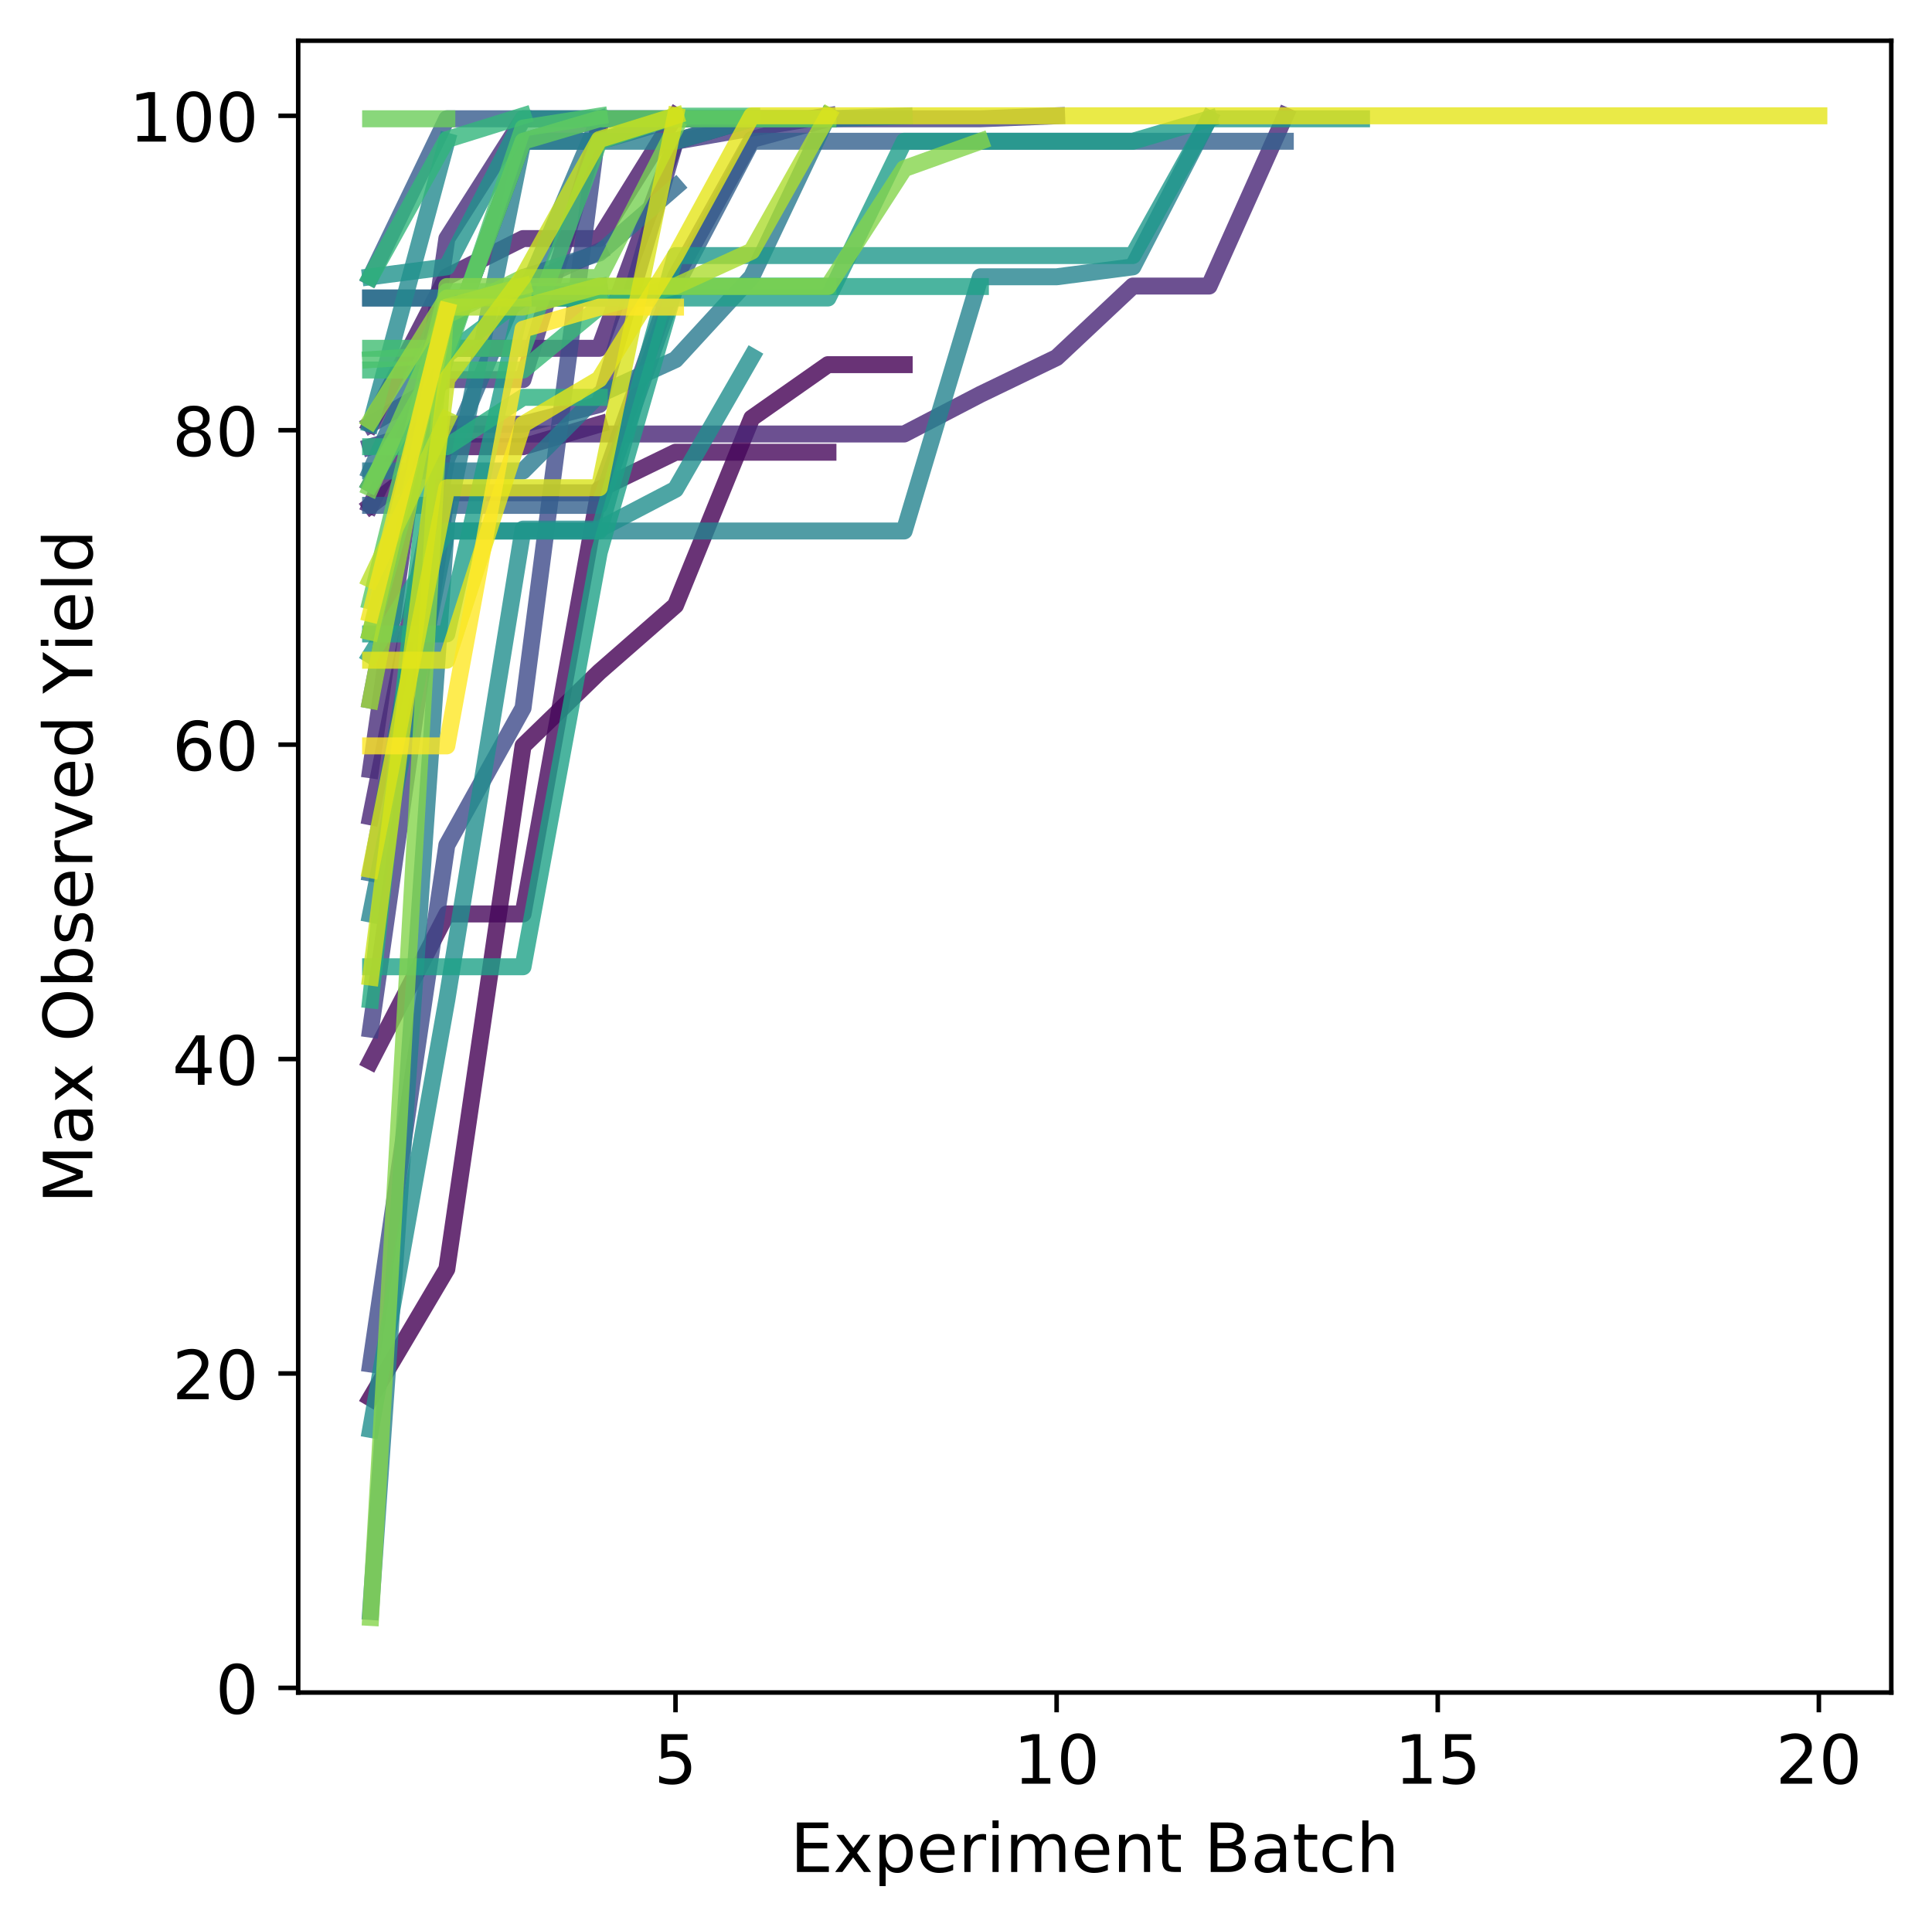 <?xml version="1.0" encoding="utf-8" standalone="no"?>
<!DOCTYPE svg PUBLIC "-//W3C//DTD SVG 1.1//EN"
  "http://www.w3.org/Graphics/SVG/1.1/DTD/svg11.dtd">
<!-- Created with matplotlib (https://matplotlib.org/) -->
<svg height="340.707pt" version="1.1" viewBox="0 0 341.561 340.707" width="341.561pt" xmlns="http://www.w3.org/2000/svg" xmlns:xlink="http://www.w3.org/1999/xlink">
 <defs>
  <style type="text/css">
*{stroke-linecap:butt;stroke-linejoin:round;}
  </style>
 </defs>
 <g id="figure_1">
  <g id="patch_1">
   <path d="M 0 340.707 
L 341.561 340.707 
L 341.561 0 
L 0 0 
z
" style="fill:#ffffff;"/>
  </g>
  <g id="axes_1">
   <g id="patch_2">
    <path d="M 52.719 299.28 
L 334.361 299.28 
L 334.361 7.2 
L 52.719 7.2 
z
" style="fill:#ffffff;"/>
   </g>
   <g id="matplotlib.axis_1">
    <g id="xtick_1">
     <g id="line2d_1">
      <defs>
       <path d="M 0 0 
L 0 3.5 
" id="mea0945145c" style="stroke:#000000;stroke-width:0.8;"/>
      </defs>
      <g>
       <use style="stroke:#000000;stroke-width:0.8;" x="119.424" xlink:href="#mea0945145c" y="299.28"/>
      </g>
     </g>
     <g id="text_1">
      <!-- 5 -->
      <defs>
       <path d="M 10.797 72.906 
L 49.516 72.906 
L 49.516 64.594 
L 19.828 64.594 
L 19.828 46.734 
Q 21.969 47.469 24.109 47.828 
Q 26.266 48.188 28.422 48.188 
Q 40.625 48.188 47.75 41.5 
Q 54.891 34.812 54.891 23.391 
Q 54.891 11.625 47.562 5.094 
Q 40.234 -1.422 26.906 -1.422 
Q 22.312 -1.422 17.547 -0.641 
Q 12.797 0.141 7.719 1.703 
L 7.719 11.625 
Q 12.109 9.234 16.797 8.062 
Q 21.484 6.891 26.703 6.891 
Q 35.156 6.891 40.078 11.328 
Q 45.016 15.766 45.016 23.391 
Q 45.016 31 40.078 35.438 
Q 35.156 39.891 26.703 39.891 
Q 22.75 39.891 18.812 39.016 
Q 14.891 38.141 10.797 36.281 
z
" id="DejaVuSans-53"/>
      </defs>
      <g transform="translate(115.606 315.398)scale(0.12 -0.12)">
       <use xlink:href="#DejaVuSans-53"/>
      </g>
     </g>
    </g>
    <g id="xtick_2">
     <g id="line2d_2">
      <g>
       <use style="stroke:#000000;stroke-width:0.8;" x="186.802" xlink:href="#mea0945145c" y="299.28"/>
      </g>
     </g>
     <g id="text_2">
      <!-- 10 -->
      <defs>
       <path d="M 12.406 8.297 
L 28.516 8.297 
L 28.516 63.922 
L 10.984 60.406 
L 10.984 69.391 
L 28.422 72.906 
L 38.281 72.906 
L 38.281 8.297 
L 54.391 8.297 
L 54.391 0 
L 12.406 0 
z
" id="DejaVuSans-49"/>
       <path d="M 31.781 66.406 
Q 24.172 66.406 20.328 58.906 
Q 16.5 51.422 16.5 36.375 
Q 16.5 21.391 20.328 13.891 
Q 24.172 6.391 31.781 6.391 
Q 39.453 6.391 43.281 13.891 
Q 47.125 21.391 47.125 36.375 
Q 47.125 51.422 43.281 58.906 
Q 39.453 66.406 31.781 66.406 
z
M 31.781 74.219 
Q 44.047 74.219 50.516 64.516 
Q 56.984 54.828 56.984 36.375 
Q 56.984 17.969 50.516 8.266 
Q 44.047 -1.422 31.781 -1.422 
Q 19.531 -1.422 13.062 8.266 
Q 6.594 17.969 6.594 36.375 
Q 6.594 54.828 13.062 64.516 
Q 19.531 74.219 31.781 74.219 
z
" id="DejaVuSans-48"/>
      </defs>
      <g transform="translate(179.167 315.398)scale(0.12 -0.12)">
       <use xlink:href="#DejaVuSans-49"/>
       <use x="63.623" xlink:href="#DejaVuSans-48"/>
      </g>
     </g>
    </g>
    <g id="xtick_3">
     <g id="line2d_3">
      <g>
       <use style="stroke:#000000;stroke-width:0.8;" x="254.181" xlink:href="#mea0945145c" y="299.28"/>
      </g>
     </g>
     <g id="text_3">
      <!-- 15 -->
      <g transform="translate(246.546 315.398)scale(0.12 -0.12)">
       <use xlink:href="#DejaVuSans-49"/>
       <use x="63.623" xlink:href="#DejaVuSans-53"/>
      </g>
     </g>
    </g>
    <g id="xtick_4">
     <g id="line2d_4">
      <g>
       <use style="stroke:#000000;stroke-width:0.8;" x="321.559" xlink:href="#mea0945145c" y="299.28"/>
      </g>
     </g>
     <g id="text_4">
      <!-- 20 -->
      <defs>
       <path d="M 19.188 8.297 
L 53.609 8.297 
L 53.609 0 
L 7.328 0 
L 7.328 8.297 
Q 12.938 14.109 22.625 23.891 
Q 32.328 33.688 34.812 36.531 
Q 39.547 41.844 41.422 45.531 
Q 43.312 49.219 43.312 52.781 
Q 43.312 58.594 39.234 62.25 
Q 35.156 65.922 28.609 65.922 
Q 23.969 65.922 18.812 64.312 
Q 13.672 62.703 7.812 59.422 
L 7.812 69.391 
Q 13.766 71.781 18.938 73 
Q 24.125 74.219 28.422 74.219 
Q 39.75 74.219 46.484 68.547 
Q 53.219 62.891 53.219 53.422 
Q 53.219 48.922 51.531 44.891 
Q 49.859 40.875 45.406 35.406 
Q 44.188 33.984 37.641 27.219 
Q 31.109 20.453 19.188 8.297 
z
" id="DejaVuSans-50"/>
      </defs>
      <g transform="translate(313.924 315.398)scale(0.12 -0.12)">
       <use xlink:href="#DejaVuSans-50"/>
       <use x="63.623" xlink:href="#DejaVuSans-48"/>
      </g>
     </g>
    </g>
    <g id="text_5">
     <!-- Experiment Batch -->
     <defs>
      <path d="M 9.812 72.906 
L 55.906 72.906 
L 55.906 64.594 
L 19.672 64.594 
L 19.672 43.016 
L 54.391 43.016 
L 54.391 34.719 
L 19.672 34.719 
L 19.672 8.297 
L 56.781 8.297 
L 56.781 0 
L 9.812 0 
z
" id="DejaVuSans-69"/>
      <path d="M 54.891 54.688 
L 35.109 28.078 
L 55.906 0 
L 45.312 0 
L 29.391 21.484 
L 13.484 0 
L 2.875 0 
L 24.125 28.609 
L 4.688 54.688 
L 15.281 54.688 
L 29.781 35.203 
L 44.281 54.688 
z
" id="DejaVuSans-120"/>
      <path d="M 18.109 8.203 
L 18.109 -20.797 
L 9.078 -20.797 
L 9.078 54.688 
L 18.109 54.688 
L 18.109 46.391 
Q 20.953 51.266 25.266 53.625 
Q 29.594 56 35.594 56 
Q 45.562 56 51.781 48.094 
Q 58.016 40.188 58.016 27.297 
Q 58.016 14.406 51.781 6.484 
Q 45.562 -1.422 35.594 -1.422 
Q 29.594 -1.422 25.266 0.953 
Q 20.953 3.328 18.109 8.203 
z
M 48.688 27.297 
Q 48.688 37.203 44.609 42.844 
Q 40.531 48.484 33.406 48.484 
Q 26.266 48.484 22.188 42.844 
Q 18.109 37.203 18.109 27.297 
Q 18.109 17.391 22.188 11.75 
Q 26.266 6.109 33.406 6.109 
Q 40.531 6.109 44.609 11.75 
Q 48.688 17.391 48.688 27.297 
z
" id="DejaVuSans-112"/>
      <path d="M 56.203 29.594 
L 56.203 25.203 
L 14.891 25.203 
Q 15.484 15.922 20.484 11.062 
Q 25.484 6.203 34.422 6.203 
Q 39.594 6.203 44.453 7.469 
Q 49.312 8.734 54.109 11.281 
L 54.109 2.781 
Q 49.266 0.734 44.188 -0.344 
Q 39.109 -1.422 33.891 -1.422 
Q 20.797 -1.422 13.156 6.188 
Q 5.516 13.812 5.516 26.812 
Q 5.516 40.234 12.766 48.109 
Q 20.016 56 32.328 56 
Q 43.359 56 49.781 48.891 
Q 56.203 41.797 56.203 29.594 
z
M 47.219 32.234 
Q 47.125 39.594 43.094 43.984 
Q 39.062 48.391 32.422 48.391 
Q 24.906 48.391 20.391 44.141 
Q 15.875 39.891 15.188 32.172 
z
" id="DejaVuSans-101"/>
      <path d="M 41.109 46.297 
Q 39.594 47.172 37.812 47.578 
Q 36.031 48 33.891 48 
Q 26.266 48 22.188 43.047 
Q 18.109 38.094 18.109 28.812 
L 18.109 0 
L 9.078 0 
L 9.078 54.688 
L 18.109 54.688 
L 18.109 46.188 
Q 20.953 51.172 25.484 53.578 
Q 30.031 56 36.531 56 
Q 37.453 56 38.578 55.875 
Q 39.703 55.766 41.062 55.516 
z
" id="DejaVuSans-114"/>
      <path d="M 9.422 54.688 
L 18.406 54.688 
L 18.406 0 
L 9.422 0 
z
M 9.422 75.984 
L 18.406 75.984 
L 18.406 64.594 
L 9.422 64.594 
z
" id="DejaVuSans-105"/>
      <path d="M 52 44.188 
Q 55.375 50.25 60.062 53.125 
Q 64.75 56 71.094 56 
Q 79.641 56 84.281 50.016 
Q 88.922 44.047 88.922 33.016 
L 88.922 0 
L 79.891 0 
L 79.891 32.719 
Q 79.891 40.578 77.094 44.375 
Q 74.312 48.188 68.609 48.188 
Q 61.625 48.188 57.562 43.547 
Q 53.516 38.922 53.516 30.906 
L 53.516 0 
L 44.484 0 
L 44.484 32.719 
Q 44.484 40.625 41.703 44.406 
Q 38.922 48.188 33.109 48.188 
Q 26.219 48.188 22.156 43.531 
Q 18.109 38.875 18.109 30.906 
L 18.109 0 
L 9.078 0 
L 9.078 54.688 
L 18.109 54.688 
L 18.109 46.188 
Q 21.188 51.219 25.484 53.609 
Q 29.781 56 35.688 56 
Q 41.656 56 45.828 52.969 
Q 50 49.953 52 44.188 
z
" id="DejaVuSans-109"/>
      <path d="M 54.891 33.016 
L 54.891 0 
L 45.906 0 
L 45.906 32.719 
Q 45.906 40.484 42.875 44.328 
Q 39.844 48.188 33.797 48.188 
Q 26.516 48.188 22.312 43.547 
Q 18.109 38.922 18.109 30.906 
L 18.109 0 
L 9.078 0 
L 9.078 54.688 
L 18.109 54.688 
L 18.109 46.188 
Q 21.344 51.125 25.703 53.562 
Q 30.078 56 35.797 56 
Q 45.219 56 50.047 50.172 
Q 54.891 44.344 54.891 33.016 
z
" id="DejaVuSans-110"/>
      <path d="M 18.312 70.219 
L 18.312 54.688 
L 36.812 54.688 
L 36.812 47.703 
L 18.312 47.703 
L 18.312 18.016 
Q 18.312 11.328 20.141 9.422 
Q 21.969 7.516 27.594 7.516 
L 36.812 7.516 
L 36.812 0 
L 27.594 0 
Q 17.188 0 13.234 3.875 
Q 9.281 7.766 9.281 18.016 
L 9.281 47.703 
L 2.688 47.703 
L 2.688 54.688 
L 9.281 54.688 
L 9.281 70.219 
z
" id="DejaVuSans-116"/>
      <path id="DejaVuSans-32"/>
      <path d="M 19.672 34.812 
L 19.672 8.109 
L 35.5 8.109 
Q 43.453 8.109 47.281 11.406 
Q 51.125 14.703 51.125 21.484 
Q 51.125 28.328 47.281 31.562 
Q 43.453 34.812 35.5 34.812 
z
M 19.672 64.797 
L 19.672 42.828 
L 34.281 42.828 
Q 41.5 42.828 45.031 45.531 
Q 48.578 48.25 48.578 53.812 
Q 48.578 59.328 45.031 62.062 
Q 41.5 64.797 34.281 64.797 
z
M 9.812 72.906 
L 35.016 72.906 
Q 46.297 72.906 52.391 68.219 
Q 58.5 63.531 58.5 54.891 
Q 58.5 48.188 55.375 44.234 
Q 52.25 40.281 46.188 39.312 
Q 53.469 37.75 57.5 32.781 
Q 61.531 27.828 61.531 20.406 
Q 61.531 10.641 54.891 5.312 
Q 48.25 0 35.984 0 
L 9.812 0 
z
" id="DejaVuSans-66"/>
      <path d="M 34.281 27.484 
Q 23.391 27.484 19.188 25 
Q 14.984 22.516 14.984 16.5 
Q 14.984 11.719 18.141 8.906 
Q 21.297 6.109 26.703 6.109 
Q 34.188 6.109 38.703 11.406 
Q 43.219 16.703 43.219 25.484 
L 43.219 27.484 
z
M 52.203 31.203 
L 52.203 0 
L 43.219 0 
L 43.219 8.297 
Q 40.141 3.328 35.547 0.953 
Q 30.953 -1.422 24.312 -1.422 
Q 15.922 -1.422 10.953 3.297 
Q 6 8.016 6 15.922 
Q 6 25.141 12.172 29.828 
Q 18.359 34.516 30.609 34.516 
L 43.219 34.516 
L 43.219 35.406 
Q 43.219 41.609 39.141 45 
Q 35.062 48.391 27.688 48.391 
Q 23 48.391 18.547 47.266 
Q 14.109 46.141 10.016 43.891 
L 10.016 52.203 
Q 14.938 54.109 19.578 55.047 
Q 24.219 56 28.609 56 
Q 40.484 56 46.344 49.844 
Q 52.203 43.703 52.203 31.203 
z
" id="DejaVuSans-97"/>
      <path d="M 48.781 52.594 
L 48.781 44.188 
Q 44.969 46.297 41.141 47.344 
Q 37.312 48.391 33.406 48.391 
Q 24.656 48.391 19.812 42.844 
Q 14.984 37.312 14.984 27.297 
Q 14.984 17.281 19.812 11.734 
Q 24.656 6.203 33.406 6.203 
Q 37.312 6.203 41.141 7.25 
Q 44.969 8.297 48.781 10.406 
L 48.781 2.094 
Q 45.016 0.344 40.984 -0.531 
Q 36.969 -1.422 32.422 -1.422 
Q 20.062 -1.422 12.781 6.344 
Q 5.516 14.109 5.516 27.297 
Q 5.516 40.672 12.859 48.328 
Q 20.219 56 33.016 56 
Q 37.156 56 41.109 55.141 
Q 45.062 54.297 48.781 52.594 
z
" id="DejaVuSans-99"/>
      <path d="M 54.891 33.016 
L 54.891 0 
L 45.906 0 
L 45.906 32.719 
Q 45.906 40.484 42.875 44.328 
Q 39.844 48.188 33.797 48.188 
Q 26.516 48.188 22.312 43.547 
Q 18.109 38.922 18.109 30.906 
L 18.109 0 
L 9.078 0 
L 9.078 75.984 
L 18.109 75.984 
L 18.109 46.188 
Q 21.344 51.125 25.703 53.562 
Q 30.078 56 35.797 56 
Q 45.219 56 50.047 50.172 
Q 54.891 44.344 54.891 33.016 
z
" id="DejaVuSans-104"/>
     </defs>
     <g transform="translate(139.718 331.012)scale(0.12 -0.12)">
      <use xlink:href="#DejaVuSans-69"/>
      <use x="63.184" xlink:href="#DejaVuSans-120"/>
      <use x="122.363" xlink:href="#DejaVuSans-112"/>
      <use x="185.84" xlink:href="#DejaVuSans-101"/>
      <use x="247.363" xlink:href="#DejaVuSans-114"/>
      <use x="288.477" xlink:href="#DejaVuSans-105"/>
      <use x="316.26" xlink:href="#DejaVuSans-109"/>
      <use x="413.672" xlink:href="#DejaVuSans-101"/>
      <use x="475.195" xlink:href="#DejaVuSans-110"/>
      <use x="538.574" xlink:href="#DejaVuSans-116"/>
      <use x="577.783" xlink:href="#DejaVuSans-32"/>
      <use x="609.57" xlink:href="#DejaVuSans-66"/>
      <use x="678.174" xlink:href="#DejaVuSans-97"/>
      <use x="739.453" xlink:href="#DejaVuSans-116"/>
      <use x="778.662" xlink:href="#DejaVuSans-99"/>
      <use x="833.643" xlink:href="#DejaVuSans-104"/>
     </g>
    </g>
   </g>
   <g id="matplotlib.axis_2">
    <g id="ytick_1">
     <g id="line2d_5">
      <defs>
       <path d="M 0 0 
L -3.5 0 
" id="m72e53ed876" style="stroke:#000000;stroke-width:0.8;"/>
      </defs>
      <g>
       <use style="stroke:#000000;stroke-width:0.8;" x="52.719" xlink:href="#m72e53ed876" y="298.457"/>
      </g>
     </g>
     <g id="text_6">
      <!-- 0 -->
      <g transform="translate(38.084 303.016)scale(0.12 -0.12)">
       <use xlink:href="#DejaVuSans-48"/>
      </g>
     </g>
    </g>
    <g id="ytick_2">
     <g id="line2d_6">
      <g>
       <use style="stroke:#000000;stroke-width:0.8;" x="52.719" xlink:href="#m72e53ed876" y="242.861"/>
      </g>
     </g>
     <g id="text_7">
      <!-- 20 -->
      <g transform="translate(30.449 247.42)scale(0.12 -0.12)">
       <use xlink:href="#DejaVuSans-50"/>
       <use x="63.623" xlink:href="#DejaVuSans-48"/>
      </g>
     </g>
    </g>
    <g id="ytick_3">
     <g id="line2d_7">
      <g>
       <use style="stroke:#000000;stroke-width:0.8;" x="52.719" xlink:href="#m72e53ed876" y="187.265"/>
      </g>
     </g>
     <g id="text_8">
      <!-- 40 -->
      <defs>
       <path d="M 37.797 64.312 
L 12.891 25.391 
L 37.797 25.391 
z
M 35.203 72.906 
L 47.609 72.906 
L 47.609 25.391 
L 58.016 25.391 
L 58.016 17.188 
L 47.609 17.188 
L 47.609 0 
L 37.797 0 
L 37.797 17.188 
L 4.891 17.188 
L 4.891 26.703 
z
" id="DejaVuSans-52"/>
      </defs>
      <g transform="translate(30.449 191.824)scale(0.12 -0.12)">
       <use xlink:href="#DejaVuSans-52"/>
       <use x="63.623" xlink:href="#DejaVuSans-48"/>
      </g>
     </g>
    </g>
    <g id="ytick_4">
     <g id="line2d_8">
      <g>
       <use style="stroke:#000000;stroke-width:0.8;" x="52.719" xlink:href="#m72e53ed876" y="131.669"/>
      </g>
     </g>
     <g id="text_9">
      <!-- 60 -->
      <defs>
       <path d="M 33.016 40.375 
Q 26.375 40.375 22.484 35.828 
Q 18.609 31.297 18.609 23.391 
Q 18.609 15.531 22.484 10.953 
Q 26.375 6.391 33.016 6.391 
Q 39.656 6.391 43.531 10.953 
Q 47.406 15.531 47.406 23.391 
Q 47.406 31.297 43.531 35.828 
Q 39.656 40.375 33.016 40.375 
z
M 52.594 71.297 
L 52.594 62.312 
Q 48.875 64.062 45.094 64.984 
Q 41.312 65.922 37.594 65.922 
Q 27.828 65.922 22.672 59.328 
Q 17.531 52.734 16.797 39.406 
Q 19.672 43.656 24.016 45.922 
Q 28.375 48.188 33.594 48.188 
Q 44.578 48.188 50.953 41.516 
Q 57.328 34.859 57.328 23.391 
Q 57.328 12.156 50.688 5.359 
Q 44.047 -1.422 33.016 -1.422 
Q 20.359 -1.422 13.672 8.266 
Q 6.984 17.969 6.984 36.375 
Q 6.984 53.656 15.188 63.938 
Q 23.391 74.219 37.203 74.219 
Q 40.922 74.219 44.703 73.484 
Q 48.484 72.75 52.594 71.297 
z
" id="DejaVuSans-54"/>
      </defs>
      <g transform="translate(30.449 136.228)scale(0.12 -0.12)">
       <use xlink:href="#DejaVuSans-54"/>
       <use x="63.623" xlink:href="#DejaVuSans-48"/>
      </g>
     </g>
    </g>
    <g id="ytick_5">
     <g id="line2d_9">
      <g>
       <use style="stroke:#000000;stroke-width:0.8;" x="52.719" xlink:href="#m72e53ed876" y="76.073"/>
      </g>
     </g>
     <g id="text_10">
      <!-- 80 -->
      <defs>
       <path d="M 31.781 34.625 
Q 24.75 34.625 20.719 30.859 
Q 16.703 27.094 16.703 20.516 
Q 16.703 13.922 20.719 10.156 
Q 24.75 6.391 31.781 6.391 
Q 38.812 6.391 42.859 10.172 
Q 46.922 13.969 46.922 20.516 
Q 46.922 27.094 42.891 30.859 
Q 38.875 34.625 31.781 34.625 
z
M 21.922 38.812 
Q 15.578 40.375 12.031 44.719 
Q 8.5 49.078 8.5 55.328 
Q 8.5 64.062 14.719 69.141 
Q 20.953 74.219 31.781 74.219 
Q 42.672 74.219 48.875 69.141 
Q 55.078 64.062 55.078 55.328 
Q 55.078 49.078 51.531 44.719 
Q 48 40.375 41.703 38.812 
Q 48.828 37.156 52.797 32.312 
Q 56.781 27.484 56.781 20.516 
Q 56.781 9.906 50.312 4.234 
Q 43.844 -1.422 31.781 -1.422 
Q 19.734 -1.422 13.25 4.234 
Q 6.781 9.906 6.781 20.516 
Q 6.781 27.484 10.781 32.312 
Q 14.797 37.156 21.922 38.812 
z
M 18.312 54.391 
Q 18.312 48.734 21.844 45.562 
Q 25.391 42.391 31.781 42.391 
Q 38.141 42.391 41.719 45.562 
Q 45.312 48.734 45.312 54.391 
Q 45.312 60.062 41.719 63.234 
Q 38.141 66.406 31.781 66.406 
Q 25.391 66.406 21.844 63.234 
Q 18.312 60.062 18.312 54.391 
z
" id="DejaVuSans-56"/>
      </defs>
      <g transform="translate(30.449 80.632)scale(0.12 -0.12)">
       <use xlink:href="#DejaVuSans-56"/>
       <use x="63.623" xlink:href="#DejaVuSans-48"/>
      </g>
     </g>
    </g>
    <g id="ytick_6">
     <g id="line2d_10">
      <g>
       <use style="stroke:#000000;stroke-width:0.8;" x="52.719" xlink:href="#m72e53ed876" y="20.476"/>
      </g>
     </g>
     <g id="text_11">
      <!-- 100 -->
      <g transform="translate(22.814 25.035)scale(0.12 -0.12)">
       <use xlink:href="#DejaVuSans-49"/>
       <use x="63.623" xlink:href="#DejaVuSans-48"/>
       <use x="127.246" xlink:href="#DejaVuSans-48"/>
      </g>
     </g>
    </g>
    <g id="text_12">
     <!-- Max Observed Yield -->
     <defs>
      <path d="M 9.812 72.906 
L 24.516 72.906 
L 43.109 23.297 
L 61.812 72.906 
L 76.516 72.906 
L 76.516 0 
L 66.891 0 
L 66.891 64.016 
L 48.094 14.016 
L 38.188 14.016 
L 19.391 64.016 
L 19.391 0 
L 9.812 0 
z
" id="DejaVuSans-77"/>
      <path d="M 39.406 66.219 
Q 28.656 66.219 22.328 58.203 
Q 16.016 50.203 16.016 36.375 
Q 16.016 22.609 22.328 14.594 
Q 28.656 6.594 39.406 6.594 
Q 50.141 6.594 56.422 14.594 
Q 62.703 22.609 62.703 36.375 
Q 62.703 50.203 56.422 58.203 
Q 50.141 66.219 39.406 66.219 
z
M 39.406 74.219 
Q 54.734 74.219 63.906 63.938 
Q 73.094 53.656 73.094 36.375 
Q 73.094 19.141 63.906 8.859 
Q 54.734 -1.422 39.406 -1.422 
Q 24.031 -1.422 14.812 8.828 
Q 5.609 19.094 5.609 36.375 
Q 5.609 53.656 14.812 63.938 
Q 24.031 74.219 39.406 74.219 
z
" id="DejaVuSans-79"/>
      <path d="M 48.688 27.297 
Q 48.688 37.203 44.609 42.844 
Q 40.531 48.484 33.406 48.484 
Q 26.266 48.484 22.188 42.844 
Q 18.109 37.203 18.109 27.297 
Q 18.109 17.391 22.188 11.75 
Q 26.266 6.109 33.406 6.109 
Q 40.531 6.109 44.609 11.75 
Q 48.688 17.391 48.688 27.297 
z
M 18.109 46.391 
Q 20.953 51.266 25.266 53.625 
Q 29.594 56 35.594 56 
Q 45.562 56 51.781 48.094 
Q 58.016 40.188 58.016 27.297 
Q 58.016 14.406 51.781 6.484 
Q 45.562 -1.422 35.594 -1.422 
Q 29.594 -1.422 25.266 0.953 
Q 20.953 3.328 18.109 8.203 
L 18.109 0 
L 9.078 0 
L 9.078 75.984 
L 18.109 75.984 
z
" id="DejaVuSans-98"/>
      <path d="M 44.281 53.078 
L 44.281 44.578 
Q 40.484 46.531 36.375 47.5 
Q 32.281 48.484 27.875 48.484 
Q 21.188 48.484 17.844 46.438 
Q 14.5 44.391 14.5 40.281 
Q 14.5 37.156 16.891 35.375 
Q 19.281 33.594 26.516 31.984 
L 29.594 31.297 
Q 39.156 29.25 43.188 25.516 
Q 47.219 21.781 47.219 15.094 
Q 47.219 7.469 41.188 3.016 
Q 35.156 -1.422 24.609 -1.422 
Q 20.219 -1.422 15.453 -0.562 
Q 10.688 0.297 5.422 2 
L 5.422 11.281 
Q 10.406 8.688 15.234 7.391 
Q 20.062 6.109 24.812 6.109 
Q 31.156 6.109 34.562 8.281 
Q 37.984 10.453 37.984 14.406 
Q 37.984 18.062 35.516 20.016 
Q 33.062 21.969 24.703 23.781 
L 21.578 24.516 
Q 13.234 26.266 9.516 29.906 
Q 5.812 33.547 5.812 39.891 
Q 5.812 47.609 11.281 51.797 
Q 16.75 56 26.812 56 
Q 31.781 56 36.172 55.266 
Q 40.578 54.547 44.281 53.078 
z
" id="DejaVuSans-115"/>
      <path d="M 2.984 54.688 
L 12.5 54.688 
L 29.594 8.797 
L 46.688 54.688 
L 56.203 54.688 
L 35.688 0 
L 23.484 0 
z
" id="DejaVuSans-118"/>
      <path d="M 45.406 46.391 
L 45.406 75.984 
L 54.391 75.984 
L 54.391 0 
L 45.406 0 
L 45.406 8.203 
Q 42.578 3.328 38.25 0.953 
Q 33.938 -1.422 27.875 -1.422 
Q 17.969 -1.422 11.734 6.484 
Q 5.516 14.406 5.516 27.297 
Q 5.516 40.188 11.734 48.094 
Q 17.969 56 27.875 56 
Q 33.938 56 38.25 53.625 
Q 42.578 51.266 45.406 46.391 
z
M 14.797 27.297 
Q 14.797 17.391 18.875 11.75 
Q 22.953 6.109 30.078 6.109 
Q 37.203 6.109 41.297 11.75 
Q 45.406 17.391 45.406 27.297 
Q 45.406 37.203 41.297 42.844 
Q 37.203 48.484 30.078 48.484 
Q 22.953 48.484 18.875 42.844 
Q 14.797 37.203 14.797 27.297 
z
" id="DejaVuSans-100"/>
      <path d="M -0.203 72.906 
L 10.406 72.906 
L 30.609 42.922 
L 50.688 72.906 
L 61.281 72.906 
L 35.5 34.719 
L 35.5 0 
L 25.594 0 
L 25.594 34.719 
z
" id="DejaVuSans-89"/>
      <path d="M 9.422 75.984 
L 18.406 75.984 
L 18.406 0 
L 9.422 0 
z
" id="DejaVuSans-108"/>
     </defs>
     <g transform="translate(16.318 212.824)rotate(-90)scale(0.12 -0.12)">
      <use xlink:href="#DejaVuSans-77"/>
      <use x="86.279" xlink:href="#DejaVuSans-97"/>
      <use x="147.559" xlink:href="#DejaVuSans-120"/>
      <use x="206.738" xlink:href="#DejaVuSans-32"/>
      <use x="238.525" xlink:href="#DejaVuSans-79"/>
      <use x="317.236" xlink:href="#DejaVuSans-98"/>
      <use x="380.713" xlink:href="#DejaVuSans-115"/>
      <use x="432.812" xlink:href="#DejaVuSans-101"/>
      <use x="494.336" xlink:href="#DejaVuSans-114"/>
      <use x="535.449" xlink:href="#DejaVuSans-118"/>
      <use x="594.629" xlink:href="#DejaVuSans-101"/>
      <use x="656.152" xlink:href="#DejaVuSans-100"/>
      <use x="719.629" xlink:href="#DejaVuSans-32"/>
      <use x="751.416" xlink:href="#DejaVuSans-89"/>
      <use x="812.453" xlink:href="#DejaVuSans-105"/>
      <use x="840.236" xlink:href="#DejaVuSans-101"/>
      <use x="901.76" xlink:href="#DejaVuSans-108"/>
      <use x="929.543" xlink:href="#DejaVuSans-100"/>
     </g>
    </g>
   </g>
   <g id="line2d_11">
    <path clip-path="url(#paa6acbad50)" d="M 65.521 247.198 
L 78.996 224.403 
L 92.472 131.891 
L 105.948 118.826 
L 119.424 107.04 
L 132.899 73.932 
L 146.375 64.481 
L 159.851 64.481 
" style="fill:none;stroke:#440154;stroke-linecap:square;stroke-opacity:0.8;stroke-width:3;"/>
   </g>
   <g id="line2d_12">
    <path clip-path="url(#paa6acbad50)" d="M 65.521 187.654 
L 78.996 161.607 
L 92.472 161.607 
L 105.948 86.525 
L 119.424 79.964 
L 132.899 79.964 
L 146.375 79.964 
" style="fill:none;stroke:#46085c;stroke-linecap:square;stroke-opacity:0.8;stroke-width:3;"/>
   </g>
   <g id="line2d_13">
    <path clip-path="url(#paa6acbad50)" d="M 65.521 89.36 
L 78.996 78.991 
L 92.472 78.991 
L 105.948 75.016 
" style="fill:none;stroke:#471063;stroke-linecap:square;stroke-opacity:0.8;stroke-width:3;"/>
   </g>
   <g id="line2d_14">
    <path clip-path="url(#paa6acbad50)" d="M 65.521 75.016 
L 78.996 48.942 
L 92.472 42.187 
L 105.948 42.187 
L 119.424 20.476 
" style="fill:none;stroke:#481769;stroke-linecap:square;stroke-opacity:0.8;stroke-width:3;"/>
   </g>
   <g id="line2d_15">
    <path clip-path="url(#paa6acbad50)" d="M 65.521 89.36 
L 78.996 61.59 
L 92.472 61.59 
L 105.948 61.59 
L 119.424 24.98 
L 132.899 21.005 
L 146.375 21.005 
" style="fill:none;stroke:#481d6f;stroke-linecap:square;stroke-opacity:0.8;stroke-width:3;"/>
   </g>
   <g id="line2d_16">
    <path clip-path="url(#paa6acbad50)" d="M 65.521 144.428 
L 78.996 76.74 
L 92.472 76.74 
L 105.948 76.74 
L 119.424 76.74 
L 132.899 76.74 
L 146.375 76.74 
L 159.851 76.74 
L 173.326 69.735 
L 186.802 63.23 
L 200.278 50.582 
L 213.754 50.582 
L 227.229 20.476 
" style="fill:none;stroke:#482576;stroke-linecap:square;stroke-opacity:0.8;stroke-width:3;"/>
   </g>
   <g id="line2d_17">
    <path clip-path="url(#paa6acbad50)" d="M 65.521 136.116 
L 78.996 42.187 
L 92.472 21.005 
L 105.948 21.005 
" style="fill:none;stroke:#472c7a;stroke-linecap:square;stroke-opacity:0.8;stroke-width:3;"/>
   </g>
   <g id="line2d_18">
    <path clip-path="url(#paa6acbad50)" d="M 65.521 75.016 
L 78.996 67.122 
L 92.472 67.122 
L 105.948 22.645 
" style="fill:none;stroke:#46327e;stroke-linecap:square;stroke-opacity:0.8;stroke-width:3;"/>
   </g>
   <g id="line2d_19">
    <path clip-path="url(#paa6acbad50)" d="M 65.521 78.991 
L 78.996 75.016 
L 92.472 75.016 
L 105.948 71.541 
L 119.424 24.98 
L 132.899 22.645 
L 146.375 20.476 
" style="fill:none;stroke:#453882;stroke-linecap:square;stroke-opacity:0.8;stroke-width:3;"/>
   </g>
   <g id="line2d_20">
    <path clip-path="url(#paa6acbad50)" d="M 65.521 181.983 
L 78.996 87.136 
L 92.472 87.136 
L 105.948 87.136 
L 119.424 48.942 
L 132.899 24.674 
L 146.375 21.005 
L 159.851 21.005 
L 173.326 21.005 
L 186.802 20.476 
" style="fill:none;stroke:#423f85;stroke-linecap:square;stroke-opacity:0.8;stroke-width:3;"/>
   </g>
   <g id="line2d_21">
    <path clip-path="url(#paa6acbad50)" d="M 65.521 123.83 
L 78.996 54.307 
L 92.472 50.582 
L 105.948 44.411 
" style="fill:none;stroke:#404588;stroke-linecap:square;stroke-opacity:0.8;stroke-width:3;"/>
   </g>
   <g id="line2d_22">
    <path clip-path="url(#paa6acbad50)" d="M 65.521 241.193 
L 78.996 149.432 
L 92.472 125.192 
L 105.948 21.005 
L 119.424 21.005 
L 132.899 21.005 
" style="fill:none;stroke:#3e4a89;stroke-linecap:square;stroke-opacity:0.8;stroke-width:3;"/>
   </g>
   <g id="line2d_23">
    <path clip-path="url(#paa6acbad50)" d="M 65.521 52.694 
L 78.996 52.694 
L 92.472 52.694 
L 105.948 52.694 
" style="fill:none;stroke:#3c508b;stroke-linecap:square;stroke-opacity:0.8;stroke-width:3;"/>
   </g>
   <g id="line2d_24">
    <path clip-path="url(#paa6acbad50)" d="M 65.521 85.552 
L 78.996 61.59 
L 92.472 24.98 
L 105.948 21.005 
" style="fill:none;stroke:#39558c;stroke-linecap:square;stroke-opacity:0.8;stroke-width:3;"/>
   </g>
   <g id="line2d_25">
    <path clip-path="url(#paa6acbad50)" d="M 65.521 48.942 
L 78.996 21.005 
L 92.472 21.005 
" style="fill:none;stroke:#365c8d;stroke-linecap:square;stroke-opacity:0.8;stroke-width:3;"/>
   </g>
   <g id="line2d_26">
    <path clip-path="url(#paa6acbad50)" d="M 65.521 89.36 
L 78.996 89.36 
L 92.472 89.36 
L 105.948 89.36 
L 119.424 50.665 
L 132.899 24.98 
L 146.375 24.98 
L 159.851 24.98 
L 173.326 24.98 
L 186.802 24.98 
L 200.278 24.98 
L 213.754 24.98 
L 227.229 24.98 
" style="fill:none;stroke:#34618d;stroke-linecap:square;stroke-opacity:0.8;stroke-width:3;"/>
   </g>
   <g id="line2d_27">
    <path clip-path="url(#paa6acbad50)" d="M 65.521 85.552 
L 78.996 61.59 
L 92.472 24.98 
L 105.948 24.98 
L 119.424 21.005 
L 132.899 21.005 
L 146.375 21.005 
" style="fill:none;stroke:#31668e;stroke-linecap:square;stroke-opacity:0.8;stroke-width:3;"/>
   </g>
   <g id="line2d_28">
    <path clip-path="url(#paa6acbad50)" d="M 65.521 154.38 
L 78.996 81.104 
L 92.472 49.081 
L 105.948 44.744 
L 119.424 33.041 
" style="fill:none;stroke:#2f6b8e;stroke-linecap:square;stroke-opacity:0.8;stroke-width:3;"/>
   </g>
   <g id="line2d_29">
    <path clip-path="url(#paa6acbad50)" d="M 65.521 83.272 
L 78.996 52.694 
L 92.472 52.694 
L 105.948 50.665 
" style="fill:none;stroke:#2d718e;stroke-linecap:square;stroke-opacity:0.8;stroke-width:3;"/>
   </g>
   <g id="line2d_30">
    <path clip-path="url(#paa6acbad50)" d="M 65.521 52.694 
L 78.996 52.694 
L 92.472 52.694 
L 105.948 21.005 
L 119.424 21.005 
L 132.899 21.005 
L 146.375 21.005 
L 159.851 20.532 
" style="fill:none;stroke:#2b758e;stroke-linecap:square;stroke-opacity:0.8;stroke-width:3;"/>
   </g>
   <g id="line2d_31">
    <path clip-path="url(#paa6acbad50)" d="M 65.521 83.272 
L 78.996 83.272 
L 92.472 83.272 
L 105.948 69.735 
L 119.424 63.591 
L 132.899 48.942 
L 146.375 20.532 
" style="fill:none;stroke:#297a8e;stroke-linecap:square;stroke-opacity:0.8;stroke-width:3;"/>
   </g>
   <g id="line2d_32">
    <path clip-path="url(#paa6acbad50)" d="M 65.521 284.947 
L 78.996 91.917 
L 92.472 24.98 
L 105.948 24.98 
L 119.424 24.98 
L 132.899 21.005 
L 146.375 21.005 
" style="fill:none;stroke:#277f8e;stroke-linecap:square;stroke-opacity:0.8;stroke-width:3;"/>
   </g>
   <g id="line2d_33">
    <path clip-path="url(#paa6acbad50)" d="M 65.521 161.635 
L 78.996 93.891 
L 92.472 93.891 
L 105.948 93.891 
L 119.424 93.891 
L 132.899 93.891 
L 146.375 93.891 
L 159.851 93.891 
L 173.326 48.942 
L 186.802 48.942 
L 200.278 47.19 
L 213.754 21.005 
" style="fill:none;stroke:#25838e;stroke-linecap:square;stroke-opacity:0.8;stroke-width:3;"/>
   </g>
   <g id="line2d_34">
    <path clip-path="url(#paa6acbad50)" d="M 65.521 74.988 
L 78.996 24.98 
" style="fill:none;stroke:#23898e;stroke-linecap:square;stroke-opacity:0.8;stroke-width:3;"/>
   </g>
   <g id="line2d_35">
    <path clip-path="url(#paa6acbad50)" d="M 65.521 252.757 
L 78.996 176.813 
L 92.472 93.558 
L 105.948 93.558 
L 119.424 86.525 
L 132.899 63.091 
" style="fill:none;stroke:#218e8d;stroke-linecap:square;stroke-opacity:0.8;stroke-width:3;"/>
   </g>
   <g id="line2d_36">
    <path clip-path="url(#paa6acbad50)" d="M 65.521 48.942 
L 78.996 47.19 
L 92.472 21.005 
L 105.948 21.005 
" style="fill:none;stroke:#20928c;stroke-linecap:square;stroke-opacity:0.8;stroke-width:3;"/>
   </g>
   <g id="line2d_37">
    <path clip-path="url(#paa6acbad50)" d="M 65.521 115.852 
L 78.996 93.891 
L 92.472 93.891 
L 105.948 93.891 
L 119.424 45.189 
L 132.899 45.189 
L 146.375 45.189 
L 159.851 45.189 
L 173.326 45.189 
L 186.802 45.189 
L 200.278 45.189 
L 213.754 21.005 
L 227.229 21.005 
L 240.705 21.005 
" style="fill:none;stroke:#1f978b;stroke-linecap:square;stroke-opacity:0.8;stroke-width:3;"/>
   </g>
   <g id="line2d_38">
    <path clip-path="url(#paa6acbad50)" d="M 65.521 112.099 
L 78.996 112.099 
L 92.472 52.694 
L 105.948 52.694 
L 119.424 52.694 
L 132.899 52.694 
L 146.375 52.694 
L 159.851 24.98 
L 173.326 24.98 
L 186.802 24.98 
L 200.278 24.98 
L 213.754 21.005 
" style="fill:none;stroke:#1e9d89;stroke-linecap:square;stroke-opacity:0.8;stroke-width:3;"/>
   </g>
   <g id="line2d_39">
    <path clip-path="url(#paa6acbad50)" d="M 65.521 170.947 
L 78.996 170.947 
L 92.472 170.947 
L 105.948 97.644 
L 119.424 50.665 
L 132.899 50.665 
L 146.375 50.665 
L 159.851 50.665 
L 173.326 50.665 
" style="fill:none;stroke:#1fa187;stroke-linecap:square;stroke-opacity:0.8;stroke-width:3;"/>
   </g>
   <g id="line2d_40">
    <path clip-path="url(#paa6acbad50)" d="M 65.521 111.737 
L 78.996 62.702 
L 92.472 52.694 
" style="fill:none;stroke:#21a685;stroke-linecap:square;stroke-opacity:0.8;stroke-width:3;"/>
   </g>
   <g id="line2d_41">
    <path clip-path="url(#paa6acbad50)" d="M 65.521 176.813 
L 78.996 52.694 
L 92.472 52.694 
L 105.948 52.694 
" style="fill:none;stroke:#25ab82;stroke-linecap:square;stroke-opacity:0.8;stroke-width:3;"/>
   </g>
   <g id="line2d_42">
    <path clip-path="url(#paa6acbad50)" d="M 65.521 78.991 
L 78.996 78.991 
L 92.472 70.263 
L 105.948 70.263 
" style="fill:none;stroke:#29af7f;stroke-linecap:square;stroke-opacity:0.8;stroke-width:3;"/>
   </g>
   <g id="line2d_43">
    <path clip-path="url(#paa6acbad50)" d="M 65.521 48.942 
L 78.996 24.674 
L 92.472 20.476 
" style="fill:none;stroke:#31b57b;stroke-linecap:square;stroke-opacity:0.8;stroke-width:3;"/>
   </g>
   <g id="line2d_44">
    <path clip-path="url(#paa6acbad50)" d="M 65.521 65.426 
L 78.996 65.426 
L 92.472 65.426 
L 105.948 54.307 
L 119.424 50.582 
L 132.899 50.582 
L 146.375 50.582 
" style="fill:none;stroke:#38b977;stroke-linecap:square;stroke-opacity:0.8;stroke-width:3;"/>
   </g>
   <g id="line2d_45">
    <path clip-path="url(#paa6acbad50)" d="M 65.521 61.59 
L 78.996 61.59 
L 92.472 61.59 
L 105.948 24.98 
L 119.424 20.532 
L 132.899 20.532 
" style="fill:none;stroke:#40bd72;stroke-linecap:square;stroke-opacity:0.8;stroke-width:3;"/>
   </g>
   <g id="line2d_46">
    <path clip-path="url(#paa6acbad50)" d="M 65.521 63.591 
L 78.996 62.702 
L 92.472 22.645 
L 105.948 20.532 
" style="fill:none;stroke:#4ac16d;stroke-linecap:square;stroke-opacity:0.8;stroke-width:3;"/>
   </g>
   <g id="line2d_47">
    <path clip-path="url(#paa6acbad50)" d="M 65.521 106.289 
L 78.996 51.555 
L 92.472 51.555 
L 105.948 51.555 
" style="fill:none;stroke:#56c667;stroke-linecap:square;stroke-opacity:0.8;stroke-width:3;"/>
   </g>
   <g id="line2d_48">
    <path clip-path="url(#paa6acbad50)" d="M 65.521 85.552 
L 78.996 61.59 
L 92.472 24.98 
L 105.948 21.005 
L 119.424 21.005 
L 132.899 21.005 
L 146.375 21.005 
" style="fill:none;stroke:#60ca60;stroke-linecap:square;stroke-opacity:0.8;stroke-width:3;"/>
   </g>
   <g id="line2d_49">
    <path clip-path="url(#paa6acbad50)" d="M 65.521 21.005 
L 78.996 21.005 
" style="fill:none;stroke:#6ccd5a;stroke-linecap:square;stroke-opacity:0.8;stroke-width:3;"/>
   </g>
   <g id="line2d_50">
    <path clip-path="url(#paa6acbad50)" d="M 65.521 86.274 
L 78.996 55.724 
L 92.472 49.081 
L 105.948 49.081 
L 119.424 22.645 
" style="fill:none;stroke:#77d153;stroke-linecap:square;stroke-opacity:0.8;stroke-width:3;"/>
   </g>
   <g id="line2d_51">
    <path clip-path="url(#paa6acbad50)" d="M 65.521 286.004 
L 78.996 50.665 
L 92.472 50.665 
L 105.948 50.665 
L 119.424 50.665 
L 132.899 50.665 
L 146.375 50.665 
L 159.851 29.817 
L 173.326 24.98 
" style="fill:none;stroke:#84d44b;stroke-linecap:square;stroke-opacity:0.8;stroke-width:3;"/>
   </g>
   <g id="line2d_52">
    <path clip-path="url(#paa6acbad50)" d="M 65.521 74.377 
L 78.996 52.694 
L 92.472 52.694 
" style="fill:none;stroke:#93d741;stroke-linecap:square;stroke-opacity:0.8;stroke-width:3;"/>
   </g>
   <g id="line2d_53">
    <path clip-path="url(#paa6acbad50)" d="M 65.521 123.83 
L 78.996 54.307 
L 92.472 50.582 
" style="fill:none;stroke:#a0da39;stroke-linecap:square;stroke-opacity:0.8;stroke-width:3;"/>
   </g>
   <g id="line2d_54">
    <path clip-path="url(#paa6acbad50)" d="M 65.521 111.737 
L 78.996 54.307 
L 92.472 54.307 
L 105.948 50.582 
L 119.424 50.582 
L 132.899 44.411 
L 146.375 20.476 
" style="fill:none;stroke:#addc30;stroke-linecap:square;stroke-opacity:0.8;stroke-width:3;"/>
   </g>
   <g id="line2d_55">
    <path clip-path="url(#paa6acbad50)" d="M 65.521 102.453 
L 78.996 74.266 
" style="fill:none;stroke:#bade28;stroke-linecap:square;stroke-opacity:0.8;stroke-width:3;"/>
   </g>
   <g id="line2d_56">
    <path clip-path="url(#paa6acbad50)" d="M 65.521 172.782 
L 78.996 67.038 
L 92.472 48.942 
L 105.948 24.674 
L 119.424 20.476 
" style="fill:none;stroke:#cae11f;stroke-linecap:square;stroke-opacity:0.8;stroke-width:3;"/>
   </g>
   <g id="line2d_57">
    <path clip-path="url(#paa6acbad50)" d="M 65.521 153.768 
L 78.996 86.247 
L 92.472 86.247 
L 105.948 86.247 
L 119.424 20.476 
" style="fill:none;stroke:#d8e219;stroke-linecap:square;stroke-opacity:0.8;stroke-width:3;"/>
   </g>
   <g id="line2d_58">
    <path clip-path="url(#paa6acbad50)" d="M 65.521 116.741 
L 78.996 116.741 
L 92.472 75.016 
L 105.948 67.038 
L 119.424 45.189 
L 132.899 20.476 
L 146.375 20.476 
L 159.851 20.476 
L 173.326 20.476 
L 186.802 20.476 
L 200.278 20.476 
L 213.754 20.476 
L 227.229 20.476 
L 240.705 20.476 
L 254.181 20.476 
L 267.656 20.476 
L 281.132 20.476 
L 294.608 20.476 
L 308.084 20.476 
L 321.559 20.476 
" style="fill:none;stroke:#e5e419;stroke-linecap:square;stroke-opacity:0.8;stroke-width:3;"/>
   </g>
   <g id="line2d_59">
    <path clip-path="url(#paa6acbad50)" d="M 65.521 108.513 
L 78.996 54.974 
" style="fill:none;stroke:#f1e51d;stroke-linecap:square;stroke-opacity:0.8;stroke-width:3;"/>
   </g>
   <g id="line2d_60">
    <path clip-path="url(#paa6acbad50)" d="M 65.521 131.891 
L 78.996 131.891 
L 92.472 58.198 
L 105.948 54.307 
L 119.424 54.307 
" style="fill:none;stroke:#fde725;stroke-linecap:square;stroke-opacity:0.8;stroke-width:3;"/>
   </g>
   <g id="patch_3">
    <path d="M 52.719 299.28 
L 52.719 7.2 
" style="fill:none;stroke:#000000;stroke-linecap:square;stroke-linejoin:miter;stroke-width:0.8;"/>
   </g>
   <g id="patch_4">
    <path d="M 334.361 299.28 
L 334.361 7.2 
" style="fill:none;stroke:#000000;stroke-linecap:square;stroke-linejoin:miter;stroke-width:0.8;"/>
   </g>
   <g id="patch_5">
    <path d="M 52.719 299.28 
L 334.361 299.28 
" style="fill:none;stroke:#000000;stroke-linecap:square;stroke-linejoin:miter;stroke-width:0.8;"/>
   </g>
   <g id="patch_6">
    <path d="M 52.719 7.2 
L 334.361 7.2 
" style="fill:none;stroke:#000000;stroke-linecap:square;stroke-linejoin:miter;stroke-width:0.8;"/>
   </g>
  </g>
 </g>
 <defs>
  <clipPath id="paa6acbad50">
   <rect height="292.08" width="281.642" x="52.719" y="7.2"/>
  </clipPath>
 </defs>
</svg>
